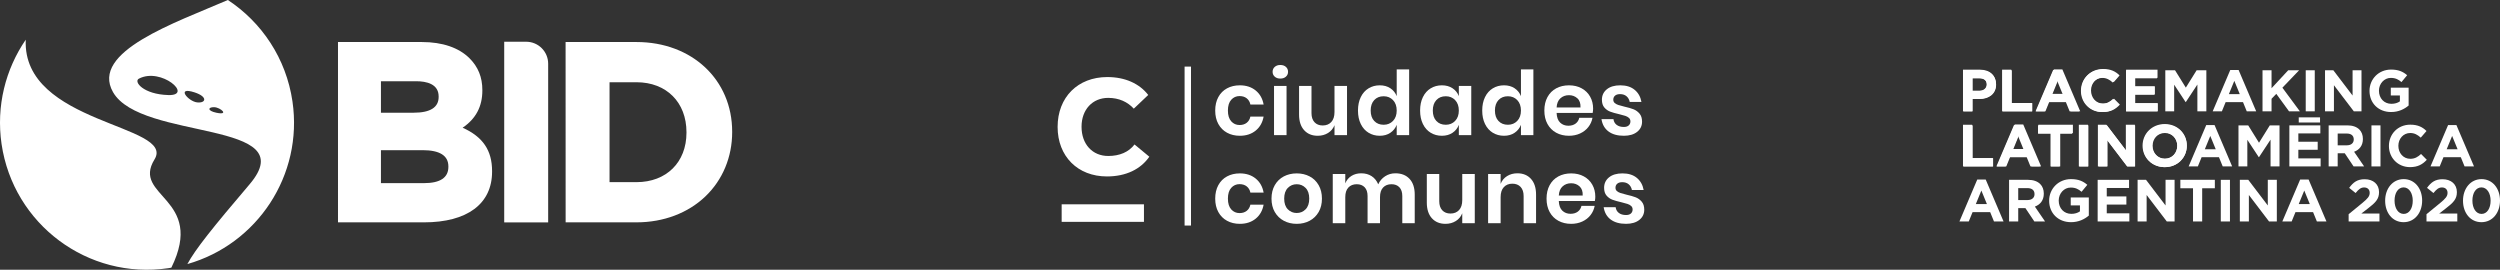<?xml version="1.0" encoding="UTF-8" standalone="no"?>
<!-- Generator: Adobe Illustrator 17.0.0, SVG Export Plug-In . SVG Version: 6.00 Build 0)  -->

<svg
   xmlns:dc="http://purl.org/dc/elements/1.1/"
   xmlns:cc="http://creativecommons.org/ns#"
   xmlns:rdf="http://www.w3.org/1999/02/22-rdf-syntax-ns#"
   xmlns:svg="http://www.w3.org/2000/svg"
   xmlns="http://www.w3.org/2000/svg"
   xmlns:sodipodi="http://sodipodi.sourceforge.net/DTD/sodipodi-0.dtd"
   xmlns:inkscape="http://www.inkscape.org/namespaces/inkscape"
   version="1.1"
   id="Layer_1"
   x="0px"
   y="0px"
   viewBox="0 0 906.483 97.812"
   enable-background="new 0 0 907.684 769.715"
   xml:space="preserve"
   sodipodi:docname="bottom-logos.svg"
   inkscape:version="0.92.3 (2405546, 2018-03-11)"><rect x="0" y="0" width="906.483" height="97.812" fill="#333333" stroke="none"/><defs
   id="defs451">
	
	
</defs><sodipodi:namedview
   pagecolor="#ffffff"
   bordercolor="#666666"
   borderopacity="1"
   objecttolerance="10"
   gridtolerance="10"
   guidetolerance="10"
   inkscape:pageopacity="0"
   inkscape:pageshadow="2"
   inkscape:window-width="1920"
   inkscape:window-height="1052"
   id="namedview449"
   showgrid="false"
   fit-margin-top="0"
   fit-margin-left="0"
   fit-margin-right="0"
   fit-margin-bottom="0"
   inkscape:zoom="1.7344311"
   inkscape:cx="514.85845"
   inkscape:cy="-7.9809437"
   inkscape:window-x="0"
   inkscape:window-y="0"
   inkscape:window-maximized="1"
   inkscape:current-layer="Layer_1" />












<g
   id="g330"
   transform="translate(34.799,-669.684)">
		<g
   id="g328">
			<g
   id="g304">
				<path
   style="fill:#ffffff"
   inkscape:connector-curvature="0"
   id="path274"
   d="m 420.496,702.49 c 1.534,1.245 2.495,2.941 2.882,5.088 h -4.798 c -0.193,-0.944 -0.634,-1.691 -1.32,-2.238 -0.688,-0.548 -1.557,-0.821 -2.608,-0.821 -1.202,0 -2.206,0.446 -3.011,1.337 -0.805,0.891 -1.208,2.194 -1.208,3.912 0,1.718 0.403,3.021 1.208,3.912 0.805,0.892 1.809,1.337 3.011,1.337 1.052,0 1.921,-0.274 2.608,-0.821 0.687,-0.548 1.127,-1.293 1.32,-2.238 h 4.798 c -0.387,2.147 -1.348,3.843 -2.882,5.088 -1.535,1.245 -3.451,1.868 -5.748,1.868 -1.739,0 -3.284,-0.371 -4.637,-1.111 -1.353,-0.74 -2.405,-1.798 -3.156,-3.172 -0.752,-1.374 -1.127,-2.995 -1.127,-4.862 0,-1.868 0.375,-3.494 1.127,-4.879 0.751,-1.385 1.804,-2.441 3.156,-3.172 1.353,-0.729 2.897,-1.095 4.637,-1.095 2.297,-0.001 4.213,0.622 5.748,1.867 z" />
				<path
   style="fill:#ffffff"
   inkscape:connector-curvature="0"
   id="path276"
   d="m 427.409,693.94 c 0.516,-0.461 1.191,-0.692 2.029,-0.692 0.837,0 1.513,0.231 2.028,0.692 0.515,0.462 0.772,1.058 0.772,1.787 0,0.709 -0.258,1.294 -0.772,1.755 -0.516,0.462 -1.191,0.692 -2.028,0.692 -0.838,0 -1.514,-0.23 -2.029,-0.692 -0.515,-0.461 -0.772,-1.046 -0.772,-1.755 0,-0.729 0.258,-1.325 0.772,-1.787 z m 4.284,6.908 v 17.84 h -4.541 v -17.84 z" />
				<path
   style="fill:#ffffff"
   inkscape:connector-curvature="0"
   id="path278"
   d="m 453.621,700.848 v 17.84 h -4.541 v -3.606 c -0.472,1.202 -1.251,2.141 -2.334,2.817 -1.085,0.676 -2.335,1.015 -3.752,1.015 -2.061,0 -3.703,-0.677 -4.927,-2.029 -1.224,-1.352 -1.835,-3.241 -1.835,-5.667 v -10.369 h 4.508 v 9.854 c 0,1.417 0.365,2.518 1.095,3.301 0.729,0.784 1.718,1.176 2.963,1.176 1.309,0 2.351,-0.419 3.123,-1.256 0.773,-0.838 1.159,-2.04 1.159,-3.607 v -9.467 h 4.541 z" />
				<path
   style="fill:#ffffff"
   inkscape:connector-curvature="0"
   id="path280"
   d="m 469.335,701.685 c 1.063,0.709 1.83,1.664 2.303,2.866 v -9.692 h 4.508 v 23.829 h -4.508 v -3.735 c -0.473,1.202 -1.24,2.163 -2.303,2.882 -1.063,0.72 -2.346,1.079 -3.848,1.079 -1.503,0 -2.855,-0.365 -4.058,-1.096 -1.202,-0.729 -2.142,-1.787 -2.817,-3.172 -0.677,-1.384 -1.015,-3.011 -1.015,-4.878 0,-1.868 0.338,-3.494 1.015,-4.879 0.676,-1.385 1.615,-2.441 2.817,-3.172 1.202,-0.729 2.555,-1.095 4.058,-1.095 1.502,0 2.786,0.355 3.848,1.063 z m -5.845,4.283 c -0.858,0.923 -1.288,2.189 -1.288,3.8 0,1.611 0.43,2.871 1.288,3.783 0.858,0.913 1.997,1.369 3.414,1.369 1.373,0 2.506,-0.467 3.396,-1.401 0.891,-0.934 1.337,-2.184 1.337,-3.751 0,-1.589 -0.446,-2.85 -1.337,-3.784 -0.891,-0.934 -2.023,-1.4 -3.396,-1.4 -1.417,-10e-4 -2.555,0.461 -3.414,1.384 z" />
				<path
   style="fill:#ffffff"
   inkscape:connector-curvature="0"
   id="path282"
   d="m 491.876,701.685 c 1.074,0.709 1.835,1.664 2.287,2.866 v -3.703 h 4.508 v 17.84 h -4.508 v -3.735 c -0.451,1.202 -1.213,2.163 -2.287,2.882 -1.074,0.72 -2.362,1.079 -3.864,1.079 -1.503,0 -2.855,-0.365 -4.058,-1.096 -1.202,-0.729 -2.142,-1.787 -2.817,-3.172 -0.677,-1.384 -1.015,-3.011 -1.015,-4.878 0,-1.868 0.338,-3.494 1.015,-4.879 0.676,-1.385 1.615,-2.441 2.817,-3.172 1.202,-0.729 2.555,-1.095 4.058,-1.095 1.502,0 2.79,0.355 3.864,1.063 z m -5.861,4.283 c -0.858,0.923 -1.288,2.189 -1.288,3.8 0,1.611 0.43,2.871 1.288,3.783 0.858,0.913 1.997,1.369 3.414,1.369 1.373,0 2.506,-0.467 3.397,-1.401 0.891,-0.934 1.337,-2.184 1.337,-3.751 0,-1.589 -0.446,-2.85 -1.337,-3.784 -0.891,-0.934 -2.024,-1.4 -3.397,-1.4 -1.417,-10e-4 -2.556,0.461 -3.414,1.384 z" />
				<path
   style="fill:#ffffff"
   inkscape:connector-curvature="0"
   id="path284"
   d="m 514.384,701.685 c 1.063,0.709 1.83,1.664 2.303,2.866 v -9.692 h 4.508 v 23.829 h -4.508 v -3.735 c -0.473,1.202 -1.24,2.163 -2.303,2.882 -1.063,0.72 -2.346,1.079 -3.848,1.079 -1.503,0 -2.855,-0.365 -4.058,-1.096 -1.202,-0.729 -2.142,-1.787 -2.817,-3.172 -0.677,-1.384 -1.015,-3.011 -1.015,-4.878 0,-1.868 0.338,-3.494 1.015,-4.879 0.676,-1.385 1.615,-2.441 2.817,-3.172 1.202,-0.729 2.555,-1.095 4.058,-1.095 1.503,0 2.786,0.355 3.848,1.063 z m -5.844,4.283 c -0.858,0.923 -1.288,2.189 -1.288,3.8 0,1.611 0.43,2.871 1.288,3.783 0.858,0.913 1.997,1.369 3.414,1.369 1.373,0 2.506,-0.467 3.396,-1.401 0.891,-0.934 1.337,-2.184 1.337,-3.751 0,-1.589 -0.446,-2.85 -1.337,-3.784 -0.891,-0.934 -2.023,-1.4 -3.396,-1.4 -1.417,-10e-4 -2.556,0.461 -3.414,1.384 z" />
				<path
   style="fill:#ffffff"
   inkscape:connector-curvature="0"
   id="path286"
   d="m 542.69,710.637 h -13.073 c 0.063,1.589 0.493,2.759 1.287,3.51 0.795,0.752 1.782,1.127 2.963,1.127 1.052,0 1.927,-0.257 2.625,-0.772 0.697,-0.515 1.143,-1.213 1.336,-2.093 h 4.798 c -0.236,1.245 -0.74,2.361 -1.514,3.349 -0.772,0.987 -1.766,1.761 -2.979,2.318 -1.213,0.559 -2.56,0.838 -4.041,0.838 -1.739,0 -3.284,-0.371 -4.637,-1.111 -1.353,-0.74 -2.405,-1.798 -3.156,-3.172 -0.752,-1.374 -1.127,-2.995 -1.127,-4.862 0,-1.868 0.375,-3.494 1.127,-4.879 0.751,-1.385 1.804,-2.441 3.156,-3.172 1.353,-0.729 2.897,-1.095 4.637,-1.095 1.76,0 3.301,0.365 4.621,1.095 1.32,0.73 2.34,1.734 3.059,3.011 0.72,1.278 1.079,2.732 1.079,4.363 0,0.45 -0.054,0.966 -0.161,1.545 z m -5.555,-5.314 c -0.827,-0.751 -1.841,-1.127 -3.043,-1.127 -1.224,0 -2.254,0.376 -3.092,1.127 -0.837,0.752 -1.299,1.857 -1.384,3.317 h 8.662 c 0.065,-1.459 -0.316,-2.565 -1.143,-3.317 z" />
				<path
   style="fill:#ffffff"
   inkscape:connector-curvature="0"
   id="path288"
   d="m 557.93,702.265 c 1.31,1.095 2.126,2.555 2.447,4.379 h -4.25 c -0.173,-0.858 -0.559,-1.545 -1.159,-2.061 -0.602,-0.516 -1.385,-0.772 -2.351,-0.772 -0.773,0 -1.375,0.183 -1.804,0.547 -0.43,0.365 -0.645,0.859 -0.645,1.481 0,0.494 0.172,0.891 0.516,1.191 0.343,0.301 0.772,0.537 1.288,0.709 0.516,0.172 1.256,0.375 2.222,0.611 1.353,0.301 2.452,0.617 3.301,0.95 0.848,0.333 1.578,0.858 2.189,1.578 0.612,0.719 0.918,1.69 0.918,2.914 0,1.524 -0.596,2.759 -1.787,3.703 -1.191,0.944 -2.797,1.417 -4.814,1.417 -2.318,0 -4.175,-0.521 -5.57,-1.563 -1.396,-1.041 -2.244,-2.527 -2.544,-4.46 h 4.347 c 0.107,0.881 0.494,1.573 1.159,2.077 0.666,0.505 1.535,0.757 2.608,0.757 0.773,0 1.363,-0.188 1.771,-0.563 0.407,-0.375 0.611,-0.864 0.611,-1.465 0,-0.516 -0.177,-0.935 -0.531,-1.256 -0.354,-0.322 -0.794,-0.568 -1.32,-0.741 -0.525,-0.171 -1.271,-0.375 -2.237,-0.611 -1.332,-0.301 -2.41,-0.606 -3.236,-0.918 -0.827,-0.311 -1.535,-0.81 -2.125,-1.497 -0.591,-0.688 -0.886,-1.632 -0.886,-2.834 0,-1.546 0.59,-2.802 1.771,-3.768 1.181,-0.966 2.813,-1.449 4.895,-1.449 2.168,10e-4 3.907,0.549 5.216,1.644 z" />
				<path
   style="fill:#ffffff"
   inkscape:connector-curvature="0"
   id="path290"
   d="m 420.496,734.422 c 1.534,1.245 2.495,2.941 2.882,5.088 h -4.798 c -0.193,-0.944 -0.634,-1.69 -1.32,-2.238 -0.688,-0.547 -1.557,-0.82 -2.608,-0.82 -1.202,0 -2.206,0.445 -3.011,1.336 -0.805,0.891 -1.208,2.195 -1.208,3.912 0,1.718 0.403,3.022 1.208,3.913 0.805,0.891 1.809,1.336 3.011,1.336 1.052,0 1.921,-0.273 2.608,-0.821 0.687,-0.547 1.127,-1.293 1.32,-2.237 h 4.798 c -0.387,2.146 -1.348,3.843 -2.882,5.088 -1.535,1.245 -3.451,1.867 -5.748,1.867 -1.739,0 -3.284,-0.37 -4.637,-1.111 -1.353,-0.74 -2.405,-1.797 -3.156,-3.172 -0.752,-1.373 -1.127,-2.994 -1.127,-4.862 0,-1.867 0.375,-3.493 1.127,-4.878 0.751,-1.385 1.804,-2.442 3.156,-3.172 1.352,-0.73 2.897,-1.095 4.637,-1.095 2.297,-0.001 4.213,0.622 5.748,1.866 z" />
				<path
   style="fill:#ffffff"
   inkscape:connector-curvature="0"
   id="path292"
   d="m 440.069,733.649 c 1.384,0.729 2.474,1.787 3.268,3.172 0.794,1.385 1.191,3.011 1.191,4.878 0,1.868 -0.397,3.489 -1.191,4.862 -0.794,1.375 -1.884,2.432 -3.268,3.172 -1.385,0.741 -2.947,1.111 -4.686,1.111 -1.739,0 -3.301,-0.37 -4.686,-1.111 -1.385,-0.74 -2.475,-1.797 -3.269,-3.172 -0.794,-1.373 -1.191,-2.994 -1.191,-4.862 0,-1.867 0.397,-3.493 1.191,-4.878 0.794,-1.385 1.884,-2.442 3.269,-3.172 1.385,-0.73 2.946,-1.095 4.686,-1.095 1.738,10e-4 3.301,0.366 4.686,1.095 z m -7.907,4.17 c -0.88,0.891 -1.32,2.185 -1.32,3.88 0,1.696 0.44,2.99 1.32,3.881 0.88,0.891 1.953,1.336 3.221,1.336 1.267,0 2.34,-0.445 3.22,-1.336 0.88,-0.891 1.32,-2.185 1.32,-3.881 0,-1.695 -0.44,-2.989 -1.32,-3.88 -0.88,-0.891 -1.953,-1.336 -3.22,-1.336 -1.268,0 -2.341,0.446 -3.221,1.336 z" />
				<path
   style="fill:#ffffff"
   inkscape:connector-curvature="0"
   id="path294"
   d="m 476.288,734.535 c 1.256,1.342 1.884,3.247 1.884,5.716 v 10.368 h -4.509 v -9.854 c 0,-1.373 -0.349,-2.431 -1.046,-3.172 -0.698,-0.74 -1.659,-1.11 -2.883,-1.11 -1.267,0 -2.275,0.397 -3.026,1.191 -0.752,0.794 -1.127,1.953 -1.127,3.478 v 9.467 h -4.509 v -9.854 c 0,-1.373 -0.349,-2.431 -1.046,-3.172 -0.698,-0.74 -1.659,-1.11 -2.883,-1.11 -1.267,0 -2.275,0.397 -3.026,1.191 -0.752,0.794 -1.127,1.953 -1.127,3.478 v 9.467 h -4.541 V 732.78 h 4.541 v 3.381 c 0.472,-1.159 1.218,-2.056 2.237,-2.689 1.02,-0.633 2.206,-0.949 3.559,-0.949 1.438,0 2.688,0.344 3.752,1.03 1.063,0.688 1.861,1.675 2.398,2.963 0.559,-1.224 1.39,-2.195 2.496,-2.915 1.105,-0.719 2.345,-1.078 3.719,-1.078 2.168,-10e-4 3.881,0.67 5.137,2.012 z" />
				<path
   style="fill:#ffffff"
   inkscape:connector-curvature="0"
   id="path296"
   d="m 499.944,732.78 v 17.839 h -4.541 v -3.606 c -0.472,1.203 -1.251,2.142 -2.334,2.817 -1.085,0.677 -2.335,1.015 -3.752,1.015 -2.061,0 -3.703,-0.676 -4.927,-2.028 -1.224,-1.352 -1.835,-3.241 -1.835,-5.668 V 732.78 h 4.508 v 9.854 c 0,1.417 0.365,2.517 1.095,3.301 0.729,0.783 1.718,1.175 2.963,1.175 1.309,0 2.351,-0.419 3.124,-1.256 0.773,-0.837 1.159,-2.039 1.159,-3.606 v -9.467 h 4.54 z" />
				<path
   style="fill:#ffffff"
   inkscape:connector-curvature="0"
   id="path298"
   d="m 520.33,734.551 c 1.224,1.353 1.835,3.253 1.835,5.7 v 10.368 h -4.508 v -9.854 c 0,-1.417 -0.365,-2.517 -1.095,-3.301 -0.73,-0.783 -1.729,-1.175 -2.995,-1.175 -1.288,0 -2.318,0.418 -3.091,1.256 -0.773,0.837 -1.159,2.039 -1.159,3.606 v 9.467 h -4.541 V 732.78 h 4.541 v 3.574 c 0.472,-1.202 1.25,-2.142 2.334,-2.818 1.084,-0.676 2.335,-1.014 3.752,-1.014 2.061,0 3.703,0.676 4.927,2.029 z" />
				<path
   style="fill:#ffffff"
   inkscape:connector-curvature="0"
   id="path300"
   d="m 543.485,742.569 h -13.073 c 0.063,1.589 0.493,2.759 1.287,3.51 0.795,0.752 1.782,1.127 2.963,1.127 1.052,0 1.927,-0.258 2.625,-0.772 0.697,-0.516 1.143,-1.213 1.336,-2.094 h 4.798 c -0.236,1.245 -0.74,2.362 -1.514,3.35 -0.772,0.987 -1.766,1.76 -2.979,2.318 -1.213,0.558 -2.56,0.837 -4.041,0.837 -1.739,0 -3.284,-0.37 -4.637,-1.111 -1.353,-0.74 -2.405,-1.797 -3.156,-3.172 -0.752,-1.373 -1.127,-2.994 -1.127,-4.862 0,-1.867 0.375,-3.493 1.127,-4.878 0.751,-1.385 1.804,-2.442 3.156,-3.172 1.352,-0.73 2.897,-1.095 4.637,-1.095 1.76,0 3.301,0.365 4.621,1.095 1.32,0.73 2.34,1.733 3.059,3.011 0.72,1.277 1.079,2.732 1.079,4.363 0,0.451 -0.054,0.965 -0.161,1.545 z m -5.555,-5.313 c -0.827,-0.751 -1.841,-1.127 -3.043,-1.127 -1.224,0 -2.254,0.376 -3.092,1.127 -0.837,0.752 -1.299,1.857 -1.384,3.316 h 8.662 c 0.065,-1.459 -0.317,-2.564 -1.143,-3.316 z" />
				<path
   style="fill:#ffffff"
   inkscape:connector-curvature="0"
   id="path302"
   d="m 558.725,734.196 c 1.31,1.096 2.126,2.556 2.447,4.38 h -4.25 c -0.173,-0.858 -0.559,-1.546 -1.159,-2.061 -0.602,-0.516 -1.385,-0.773 -2.351,-0.773 -0.773,0 -1.375,0.183 -1.804,0.548 -0.43,0.365 -0.645,0.858 -0.645,1.481 0,0.493 0.172,0.891 0.516,1.191 0.343,0.301 0.772,0.536 1.288,0.708 0.516,0.172 1.256,0.376 2.222,0.612 1.353,0.301 2.452,0.617 3.301,0.949 0.848,0.333 1.578,0.859 2.189,1.578 0.612,0.72 0.918,1.69 0.918,2.914 0,1.524 -0.596,2.759 -1.787,3.703 -1.191,0.945 -2.797,1.417 -4.814,1.417 -2.318,0 -4.175,-0.521 -5.57,-1.562 -1.395,-1.041 -2.244,-2.528 -2.544,-4.46 h 4.347 c 0.107,0.881 0.494,1.572 1.159,2.077 0.666,0.504 1.535,0.757 2.608,0.757 0.773,0 1.363,-0.188 1.771,-0.563 0.407,-0.376 0.611,-0.864 0.611,-1.466 0,-0.515 -0.177,-0.934 -0.531,-1.256 -0.354,-0.321 -0.794,-0.568 -1.32,-0.74 -0.525,-0.172 -1.271,-0.376 -2.237,-0.612 -1.332,-0.3 -2.41,-0.606 -3.236,-0.917 -0.827,-0.312 -1.535,-0.811 -2.125,-1.498 -0.591,-0.687 -0.886,-1.631 -0.886,-2.833 0,-1.546 0.59,-2.802 1.771,-3.768 1.181,-0.967 2.813,-1.449 4.895,-1.449 2.168,0.002 3.907,0.549 5.216,1.643 z" />
			</g>
			<g
   id="g316">
				<g
   id="g314">
					
					
					
					
				</g>
			</g>
			
			<rect
   style="fill:#ffffff"
   id="rect320"
   height="57.636"
   width="2.324"
   y="693.831"
   x="394.724" />
			<g
   id="g324">
				<path
   style="fill:#ffffff"
   inkscape:connector-curvature="0"
   id="path322"
   d="m 367.034,705.174 c -5.698,0 -9.672,4.24 -9.672,10.467 0,6.36 3.974,10.599 9.672,10.599 4.107,0 7.42,-1.391 9.539,-4.174 l 5.365,4.439 c -3.113,4.504 -8.413,7.155 -15.368,7.155 -10.599,0 -17.887,-7.287 -17.887,-17.953 0,-10.797 7.353,-18.084 18.019,-18.084 6.492,0 11.659,2.385 14.839,6.492 l -5.233,4.968 c -2.253,-2.452 -5.366,-3.909 -9.274,-3.909 z" />
			</g>
			<rect
   style="fill:#ffffff"
   id="rect326"
   height="6.359"
   width="29.84"
   y="743.766"
   x="350.151" />
		</g>
	</g><g
   id="g434"
   transform="translate(-1.201,-669.684)">
		<g
   id="g382">
			<path
   style="fill:#ffffff"
   inkscape:connector-curvature="0"
   id="path332"
   d="m 719.276,695.165 h -6.081 v 14.884 h 3.274 v -4.465 h 2.488 c 3.338,0 6.017,-1.786 6.017,-5.23 v -0.042 c 0,-3.042 -2.147,-5.147 -5.698,-5.147 z m 2.381,5.252 c 0,1.276 -0.957,2.254 -2.594,2.254 h -2.594 v -4.55 h 2.53 c 1.637,0 2.658,0.787 2.658,2.254 z" />
			<polygon
   style="fill:#ffffff"
   id="polygon334"
   points="738.091,707.072 730.67,707.072 730.67,695.165 727.396,695.165 727.396,710.049 738.091,710.049 " />
			<path
   style="fill:#ffffff"
   inkscape:connector-curvature="0"
   id="path336"
   d="m 745.658,695.059 -6.379,14.99 h 3.338 l 1.361,-3.338 h 6.294 l 1.361,3.338 h 3.423 l -6.379,-14.99 z m -0.51,8.76 1.977,-4.827 1.977,4.827 z" />
			<path
   style="fill:#ffffff"
   inkscape:connector-curvature="0"
   id="path338"
   d="m 763.368,710.304 c 2.87,0 4.571,-1.021 6.102,-2.658 l -2.084,-2.105 c -1.169,1.063 -2.211,1.744 -3.912,1.744 -2.552,0 -4.316,-2.126 -4.316,-4.678 v -0.042 c 0,-2.552 1.807,-4.635 4.316,-4.635 1.488,0 2.658,0.638 3.806,1.68 l 2.084,-2.403 c -1.382,-1.361 -3.062,-2.296 -5.868,-2.296 -4.571,0 -7.761,3.466 -7.761,7.697 v 0.043 c -10e-4,4.272 3.252,7.653 7.633,7.653 z" />
			<polygon
   style="fill:#ffffff"
   id="polygon340"
   points="775.336,698.078 783.309,698.078 783.309,695.165 772.083,695.165 772.083,710.049 783.415,710.049 783.415,707.136 775.336,707.136 775.336,704.011 782.352,704.011 782.352,701.098 775.336,701.098 " />
			<polygon
   style="fill:#ffffff"
   id="polygon342"
   points="801.21,695.165 797.68,695.165 793.768,701.459 789.856,695.165 786.327,695.165 786.327,710.049 789.537,710.049 789.537,700.396 793.683,706.69 793.768,706.69 797.957,700.332 797.957,710.049 801.21,710.049 " />
			<path
   style="fill:#ffffff"
   inkscape:connector-curvature="0"
   id="path344"
   d="m 808.203,706.711 h 6.294 l 1.361,3.338 h 3.423 l -6.379,-14.99 h -3.019 l -6.379,14.99 h 3.338 z m 3.147,-7.718 1.977,4.827 h -3.955 z" />
			<polygon
   style="fill:#ffffff"
   id="polygon346"
   points="821.574,710.049 824.849,710.049 824.849,705.499 826.571,703.713 831.185,710.049 835.118,710.049 828.782,701.48 834.842,695.165 830.887,695.165 824.849,701.672 824.849,695.165 821.574,695.165 " />
			<rect
   style="fill:#ffffff"
   id="rect348"
   height="14.884"
   width="3.274"
   y="695.165"
   x="837.242" />
			<polygon
   style="fill:#ffffff"
   id="polygon350"
   points="847.256,695.165 844.237,695.165 844.237,710.049 847.468,710.049 847.468,700.587 854.676,710.049 857.462,710.049 857.462,695.165 854.23,695.165 854.23,704.33 " />
			<path
   style="fill:#ffffff"
   inkscape:connector-curvature="0"
   id="path352"
   d="m 868.197,710.304 c 2.722,0 4.826,-1.063 6.357,-2.36 v -6.464 h -6.464 v 2.828 h 3.296 v 2.126 c -0.829,0.595 -1.892,0.893 -3.083,0.893 -2.636,0 -4.508,-1.999 -4.508,-4.72 v -0.042 c 0,-2.53 1.892,-4.635 4.274,-4.635 1.722,0 2.743,0.553 3.891,1.51 l 2.062,-2.487 c -1.552,-1.318 -3.168,-2.041 -5.847,-2.041 -4.508,0 -7.803,3.466 -7.803,7.697 v 0.043 c 0,4.399 3.189,7.652 7.825,7.652 z" />
			<polygon
   style="fill:#ffffff"
   id="polygon354"
   points="716.469,715.145 713.195,715.145 713.195,730.028 723.89,730.028 723.89,727.052 716.469,727.052 " />
			<path
   style="fill:#ffffff"
   inkscape:connector-curvature="0"
   id="path356"
   d="m 731.457,715.038 -6.379,14.99 h 3.338 l 1.361,-3.338 h 6.294 l 1.361,3.338 h 3.423 l -6.379,-14.99 z m -0.51,8.761 1.977,-4.826 1.977,4.826 z" />
			<polygon
   style="fill:#ffffff"
   id="polygon358"
   points="752.505,715.145 740.173,715.145 740.173,718.164 744.701,718.164 744.701,730.028 747.976,730.028 747.976,718.164 752.505,718.164 " />
			<rect
   style="fill:#ffffff"
   id="rect360"
   height="14.884"
   width="3.274"
   y="715.145"
   x="755.161" />
			<polygon
   style="fill:#ffffff"
   id="polygon362"
   points="772.594,730.028 775.38,730.028 775.38,715.145 772.148,715.145 772.148,724.309 765.174,715.145 762.155,715.145 762.155,730.028 765.386,730.028 765.386,720.567 " />
			<path
   style="fill:#ffffff"
   inkscape:connector-curvature="0"
   id="path364"
   d="m 786.221,714.89 c -4.593,0 -7.931,3.466 -7.931,7.697 v 0.043 c 0,4.231 3.296,7.654 7.888,7.654 4.593,0 7.931,-3.466 7.931,-7.697 v -0.042 c 0,-4.232 -3.295,-7.655 -7.888,-7.655 z m 4.465,7.739 c 0,2.551 -1.829,4.635 -4.465,4.635 -2.637,0 -4.508,-2.126 -4.508,-4.678 v -0.042 c 0,-2.552 1.828,-4.635 4.465,-4.635 2.637,0 4.508,2.126 4.508,4.678 z" />
			<path
   style="fill:#ffffff"
   inkscape:connector-curvature="0"
   id="path366"
   d="m 801.166,715.038 -6.379,14.99 h 3.338 l 1.361,-3.338 h 6.294 l 1.361,3.338 h 3.423 l -6.379,-14.99 z m -0.51,8.761 1.977,-4.826 1.977,4.826 z" />
			<polygon
   style="fill:#ffffff"
   id="polygon368"
   points="820.214,726.669 820.3,726.669 824.488,720.312 824.488,730.028 827.741,730.028 827.741,715.145 824.212,715.145 820.3,721.438 816.387,715.145 812.858,715.145 812.858,730.028 816.068,730.028 816.068,720.375 " />
			<polygon
   style="fill:#ffffff"
   id="polygon370"
   points="842.537,715.145 831.311,715.145 831.311,730.028 842.644,730.028 842.644,727.115 834.564,727.115 834.564,723.99 841.581,723.99 841.581,721.077 834.564,721.077 834.564,718.058 842.537,718.058 " />
			<path
   style="fill:#ffffff"
   inkscape:connector-curvature="0"
   id="path372"
   d="m 857.972,720.099 v -0.042 c 0,-1.403 -0.447,-2.573 -1.276,-3.402 -0.978,-0.978 -2.445,-1.51 -4.337,-1.51 h -6.804 v 14.884 h 3.274 v -4.763 h 2.53 0.043 l 3.189,4.763 h 3.827 l -3.636,-5.316 c 1.893,-0.702 3.19,-2.211 3.19,-4.614 z m -3.317,0.17 c 0,1.255 -0.914,2.105 -2.509,2.105 h -3.317 V 718.1 h 3.253 c 1.595,0 2.573,0.723 2.573,2.126 z" />
			<rect
   style="fill:#ffffff"
   id="rect374"
   height="14.884"
   width="3.274"
   y="715.145"
   x="861.074" />
			<path
   style="fill:#ffffff"
   inkscape:connector-curvature="0"
   id="path376"
   d="m 875.149,727.264 c -2.552,0 -4.316,-2.126 -4.316,-4.678 v -0.042 c 0,-2.552 1.807,-4.635 4.316,-4.635 1.488,0 2.658,0.638 3.806,1.68 l 2.084,-2.403 c -1.382,-1.361 -3.062,-2.296 -5.868,-2.296 -4.571,0 -7.761,3.466 -7.761,7.697 v 0.043 c 0,4.274 3.253,7.654 7.633,7.654 2.871,0 4.571,-1.021 6.102,-2.658 l -2.083,-2.105 c -1.17,1.063 -2.212,1.743 -3.913,1.743 z" />
			<path
   style="fill:#ffffff"
   inkscape:connector-curvature="0"
   id="path378"
   d="m 891.88,715.038 h -3.019 l -6.379,14.99 h 3.338 l 1.361,-3.338 h 6.294 l 1.361,3.338 h 3.423 z m -3.53,8.761 1.977,-4.826 1.977,4.826 z" />
			<rect
   style="fill:#ffffff"
   id="rect380"
   height="1.864"
   width="7.721"
   y="712.238"
   x="834.71" />
		</g>
		<g
   id="g432">
			<path
   style="fill:#ffffff"
   inkscape:connector-curvature="0"
   id="path384"
   d="m 712.967,694.952 h 6.168 c 3.602,0 5.78,2.135 5.78,5.219 v 0.043 c 0,3.494 -2.717,5.305 -6.103,5.305 h -2.523 v 4.529 h -3.321 v -15.096 z m 5.953,7.613 c 1.661,0 2.631,-0.992 2.631,-2.286 v -0.043 c 0,-1.488 -1.035,-2.286 -2.696,-2.286 h -2.567 v 4.615 z" />
			<path
   style="fill:#ffffff"
   inkscape:connector-curvature="0"
   id="path386"
   d="m 727.151,694.952 h 3.321 V 707.03 H 738 v 3.019 h -10.848 v -15.097 z" />
			<path
   style="fill:#ffffff"
   inkscape:connector-curvature="0"
   id="path388"
   d="m 745.933,694.844 h 3.063 l 6.47,15.205 h -3.472 l -1.38,-3.386 h -6.384 l -1.38,3.386 h -3.386 z m 3.494,8.886 -2.006,-4.896 -2.006,4.896 z" />
			<path
   style="fill:#ffffff"
   inkscape:connector-curvature="0"
   id="path390"
   d="m 755.919,702.544 v -0.043 c 0,-4.292 3.235,-7.807 7.872,-7.807 2.847,0 4.551,0.949 5.953,2.329 l -2.114,2.437 c -1.165,-1.057 -2.351,-1.704 -3.86,-1.704 -2.545,0 -4.378,2.114 -4.378,4.702 v 0.043 c 0,2.588 1.79,4.745 4.378,4.745 1.725,0 2.782,-0.69 3.968,-1.769 l 2.114,2.135 c -1.553,1.661 -3.278,2.696 -6.19,2.696 -4.444,0 -7.743,-3.429 -7.743,-7.764 z" />
			<path
   style="fill:#ffffff"
   inkscape:connector-curvature="0"
   id="path392"
   d="m 772.117,694.952 h 11.387 v 2.955 h -8.088 v 3.063 h 7.117 v 2.955 h -7.117 v 3.17 h 8.195 v 2.955 h -11.495 v -15.098 z" />
			<path
   style="fill:#ffffff"
   inkscape:connector-curvature="0"
   id="path394"
   d="m 712.967,714.921 h 3.321 v 12.078 h 7.527 v 3.019 h -10.848 z" />
			<path
   style="fill:#ffffff"
   inkscape:connector-curvature="0"
   id="path396"
   d="m 731.749,714.813 h 3.063 l 6.47,15.205 h -3.472 l -1.38,-3.386 h -6.384 l -1.38,3.386 h -3.386 z m 3.494,8.886 -2.006,-4.896 -2.006,4.896 z" />
			<path
   style="fill:#ffffff"
   inkscape:connector-curvature="0"
   id="path398"
   d="m 744.903,717.984 h -4.594 v -3.063 h 12.509 v 3.063 h -4.594 v 12.034 h -3.321 z" />
			<path
   style="fill:#ffffff"
   inkscape:connector-curvature="0"
   id="path400"
   d="m 754.974,714.921 h 3.321 v 15.097 h -3.321 z" />
			<path
   style="fill:#ffffff"
   inkscape:connector-curvature="0"
   id="path402"
   d="m 761.882,714.921 h 3.062 l 7.074,9.295 v -9.295 h 3.278 v 15.097 h -2.825 l -7.311,-9.597 v 9.597 h -3.278 z" />
			<path
   style="fill:#ffffff"
   inkscape:connector-curvature="0"
   id="path404"
   d="m 778.082,722.513 v -0.043 c 0,-4.292 3.386,-7.807 8.045,-7.807 4.658,0 8.001,3.472 8.001,7.764 v 0.043 c 0,4.292 -3.386,7.807 -8.044,7.807 -4.659,0 -8.002,-3.472 -8.002,-7.764 z m 12.574,0 v -0.043 c 0,-2.588 -1.898,-4.745 -4.572,-4.745 -2.674,0 -4.529,2.114 -4.529,4.702 v 0.043 c 0,2.588 1.898,4.745 4.572,4.745 2.674,0 4.529,-2.114 4.529,-4.702 z" />
			<path
   style="fill:#ffffff"
   inkscape:connector-curvature="0"
   id="path406"
   d="m 718.143,734.783 h 3.063 l 6.47,15.205 h -3.472 l -1.38,-3.386 h -6.384 l -1.38,3.386 h -3.386 z m 3.494,8.885 -2.006,-4.896 -2.006,4.896 z" />
			<path
   style="fill:#ffffff"
   inkscape:connector-curvature="0"
   id="path408"
   d="m 729.673,734.89 h 6.901 c 1.919,0 3.408,0.539 4.4,1.531 0.841,0.841 1.294,2.027 1.294,3.451 v 0.043 c 0,2.437 -1.316,3.968 -3.235,4.68 l 3.688,5.392 h -3.882 l -3.235,-4.831 h -2.61 v 4.831 h -3.321 z m 6.685,7.333 c 1.617,0 2.545,-0.863 2.545,-2.135 v -0.043 c 0,-1.423 -0.992,-2.157 -2.61,-2.157 h -3.3 v 4.335 z" />
			<path
   style="fill:#ffffff"
   inkscape:connector-curvature="0"
   id="path410"
   d="m 744.208,742.482 v -0.043 c 0,-4.292 3.343,-7.807 7.915,-7.807 2.717,0 4.357,0.733 5.931,2.07 l -2.092,2.523 c -1.165,-0.971 -2.2,-1.531 -3.947,-1.531 -2.415,0 -4.335,2.135 -4.335,4.702 v 0.043 c 0,2.761 1.898,4.788 4.572,4.788 1.208,0 2.286,-0.302 3.127,-0.906 v -2.157 h -3.343 v -2.868 h 6.556 v 6.556 c -1.553,1.316 -3.688,2.394 -6.449,2.394 -4.7,0 -7.935,-3.3 -7.935,-7.764 z" />
			<path
   style="fill:#ffffff"
   inkscape:connector-curvature="0"
   id="path412"
   d="m 761.796,734.89 h 11.387 v 2.955 h -8.087 v 3.062 h 7.117 v 2.955 h -7.117 v 3.17 h 8.195 v 2.955 h -11.495 z" />
			<path
   style="fill:#ffffff"
   inkscape:connector-curvature="0"
   id="path414"
   d="m 776.28,734.89 h 3.062 l 7.074,9.295 v -9.295 h 3.278 v 15.097 h -2.825 l -7.311,-9.597 v 9.597 h -3.278 z" />
			<path
   style="fill:#ffffff"
   inkscape:connector-curvature="0"
   id="path416"
   d="m 796.373,737.953 h -4.594 v -3.063 h 12.509 v 3.063 h -4.594 v 12.034 h -3.321 z" />
			<path
   style="fill:#ffffff"
   inkscape:connector-curvature="0"
   id="path418"
   d="m 806.445,734.89 h 3.321 v 15.097 h -3.321 z" />
			<path
   style="fill:#ffffff"
   inkscape:connector-curvature="0"
   id="path420"
   d="m 813.353,734.89 h 3.062 l 7.074,9.295 v -9.295 h 3.278 v 15.097 h -2.825 l -7.311,-9.597 v 9.597 h -3.278 z" />
			<path
   style="fill:#ffffff"
   inkscape:connector-curvature="0"
   id="path422"
   d="m 835.223,734.783 h 3.063 l 6.47,15.205 h -3.472 l -1.38,-3.386 h -6.384 l -1.38,3.386 h -3.386 z m 3.494,8.885 -2.006,-4.896 -2.006,4.896 z" />
			<path
   style="fill:#ffffff"
   inkscape:connector-curvature="0"
   id="path424"
   d="m 852.8,747.356 5.025,-4.119 c 1.876,-1.553 2.61,-2.372 2.61,-3.623 0,-1.272 -0.841,-1.963 -2.027,-1.963 -1.165,0 -1.963,0.647 -3.084,2.027 l -2.329,-1.876 c 1.488,-2.027 2.933,-3.127 5.629,-3.127 3.127,0 5.198,1.833 5.198,4.659 v 0.043 c 0,2.523 -1.294,3.774 -3.968,5.845 l -2.458,1.898 h 6.578 v 2.868 H 852.8 Z" />
			<path
   style="fill:#ffffff"
   inkscape:connector-curvature="0"
   id="path426"
   d="m 866.041,742.482 v -0.043 c 0,-4.378 2.717,-7.807 6.729,-7.807 3.99,0 6.686,3.386 6.686,7.764 v 0.043 c 0,4.378 -2.696,7.807 -6.729,7.807 -4.033,0 -6.686,-3.386 -6.686,-7.764 z m 10.007,0 v -0.043 c 0,-2.739 -1.337,-4.809 -3.321,-4.809 -1.984,0 -3.278,2.006 -3.278,4.766 v 0.043 c 0,2.761 1.316,4.81 3.321,4.81 2.006,-10e-4 3.278,-2.028 3.278,-4.767 z" />
			<path
   style="fill:#ffffff"
   inkscape:connector-curvature="0"
   id="path428"
   d="m 881.028,747.356 5.025,-4.119 c 1.876,-1.553 2.61,-2.372 2.61,-3.623 0,-1.272 -0.841,-1.963 -2.027,-1.963 -1.165,0 -1.963,0.647 -3.084,2.027 l -2.329,-1.876 c 1.488,-2.027 2.933,-3.127 5.629,-3.127 3.127,0 5.198,1.833 5.198,4.659 v 0.043 c 0,2.523 -1.294,3.774 -3.968,5.845 l -2.458,1.898 h 6.578 v 2.868 H 881.03 v -2.632 z" />
			<path
   style="fill:#ffffff"
   inkscape:connector-curvature="0"
   id="path430"
   d="m 894.269,742.482 v -0.043 c 0,-4.378 2.718,-7.807 6.729,-7.807 3.99,0 6.686,3.386 6.686,7.764 v 0.043 c 0,4.378 -2.696,7.807 -6.729,7.807 -4.033,0 -6.686,-3.386 -6.686,-7.764 z m 10.007,0 v -0.043 c 0,-2.739 -1.337,-4.809 -3.321,-4.809 -1.984,0 -3.278,2.006 -3.278,4.766 v 0.043 c 0,2.761 1.316,4.81 3.321,4.81 2.006,-10e-4 3.278,-2.028 3.278,-4.767 z" />
		</g>
	</g>
<g
   id="g446"
   transform="translate(-1.201,-669.684)">
	<path
   d="M 139.328,710.553 V 699.14 h 12.771 c 3.719,0 8.151,0.956 8.151,5.523 v 0.182 c 0,3.786 -3.049,5.708 -9.06,5.708 z m 15.578,25.534 h -15.578 v -11.954 h 15.124 c 6.189,0 9.328,1.979 9.328,5.886 v 0.182 c 0,3.908 -2.985,5.886 -8.874,5.886 m 14.04,-20.097 c 4.809,-3.258 7.151,-7.689 7.151,-13.498 v -0.182 c 0,-4.606 -1.518,-8.362 -4.641,-11.482 -3.863,-3.863 -9.837,-5.905 -17.274,-5.905 h -30.429 l 0.003,65.384 h 31.149 c 15.709,0 24.721,-6.7 24.721,-18.384 v -0.179 c 0.001,-7.516 -3.31,-12.436 -10.68,-15.754"
   id="path438"
   inkscape:connector-curvature="0"
   style="fill:#ffffff" />
	<path
   d="m 250.113,717.613 v 0.181 c 0,10.726 -7.279,17.934 -18.112,17.934 h -9.783 v -36.224 h 9.783 c 10.833,0 18.112,7.275 18.112,18.109 M 232.001,684.922 H 206.28 l 0.016,65.387 25.705,-0.004 c 9.786,0 18.663,-3.352 25.004,-9.435 6.243,-5.991 9.678,-14.252 9.678,-23.257 v -0.182 c 0.001,-18.836 -14.588,-32.509 -34.682,-32.509"
   id="path440"
   inkscape:connector-curvature="0"
   style="fill:#ffffff" />
	<path
   d="m 191.992,684.818 c 4.401,0 7.972,3.568 7.972,7.968 v 57.533 h -15.938 v -65.503 z"
   id="path442"
   inkscape:connector-curvature="0"
   style="fill:#ffffff" />
	<path
   d="m 78.907,708.551 c -2.282,-0.094 -2.689,1.284 0.737,2.008 4.838,1.021 1.544,-1.912 -0.737,-2.008 m -7.158,-5.372 c -6.859,-2.222 -2.345,3.267 0.918,3.631 3.261,0.36 3.942,-2.057 -0.918,-3.631 m -20.195,-4.967 c -1.998,1.049 1.579,5.693 10.729,5.942 9.154,0.252 -2.645,-10.187 -10.729,-5.942 m 17.587,67.222 c 2.878,-5.355 9.144,-13.163 22.541,-28.903 20.034,-23.54 -39.334,-15.635 -49.507,-33.451 -8.379,-14.679 22.803,-25.229 41.647,-33.396 12.249,8.073 21.137,21.13 23.425,36.789 3.916,26.754 -12.781,51.759 -38.106,58.961 M 57.225,727.489 c -8.407,13.612 18.599,13.817 6.105,39.253 -0.367,0.06 -0.73,0.131 -1.104,0.185 C 33.1,771.191 6.033,751.036 1.768,721.91 c -2.018,-13.811 1.457,-27.158 8.767,-37.83 -1.36,30.735 54.541,30.702 46.69,43.409"
   id="path444"
   inkscape:connector-curvature="0"
   style="fill:#ffffff" />
</g>
</svg>